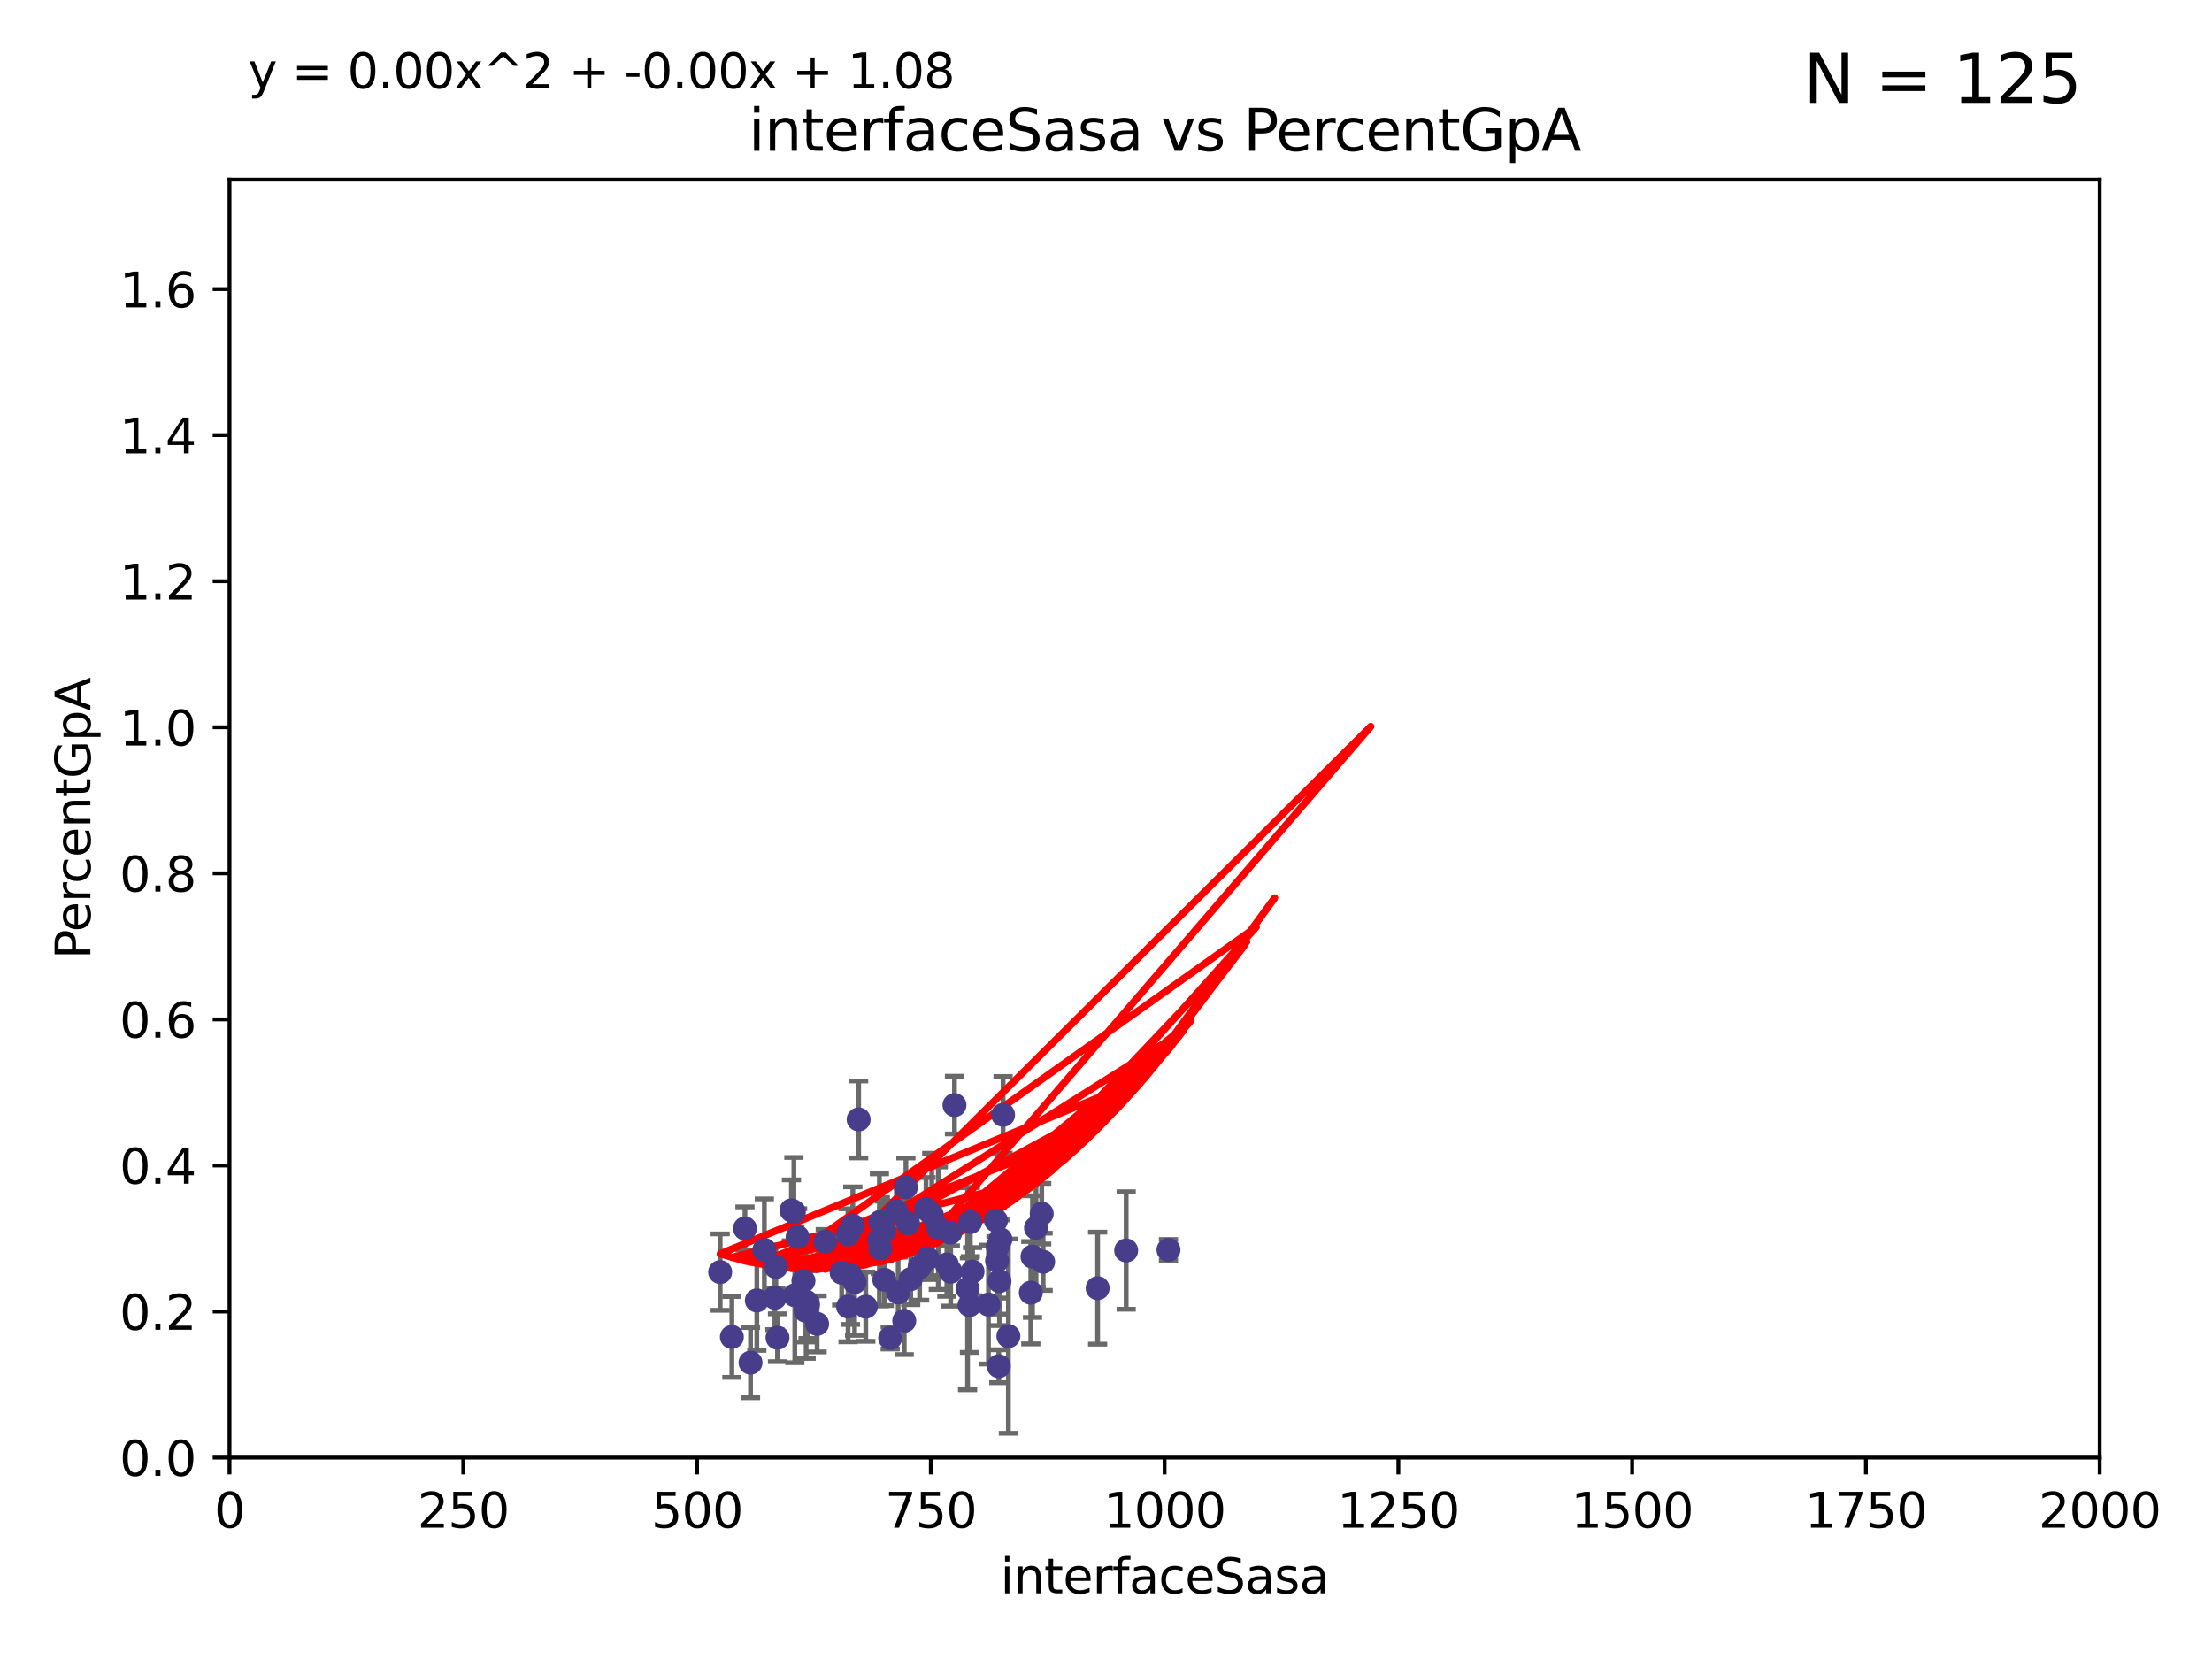 <?xml version="1.0" encoding="utf-8" standalone="no"?>
<!DOCTYPE svg PUBLIC "-//W3C//DTD SVG 1.1//EN"
  "http://www.w3.org/Graphics/SVG/1.1/DTD/svg11.dtd">
<svg xmlns:xlink="http://www.w3.org/1999/xlink" width="460.8pt" height="345.6pt" viewBox="0 0 460.8 345.6" xmlns="http://www.w3.org/2000/svg" version="1.1">
 <defs>
  <style type="text/css">*{stroke-linejoin: round; stroke-linecap: butt}</style>
 </defs>
 <g id="figure_1">
  <g id="patch_1">
   <path d="M 0 345.6 
L 460.8 345.6 
L 460.8 0 
L 0 0 
z
" style="fill: #ffffff"/>
  </g>
  <g id="axes_1">
   <g id="patch_2">
    <path d="M 47.81 303.64 
L 437.4 303.64 
L 437.4 37.411 
L 47.81 37.411 
z
" style="fill: #ffffff"/>
   </g>
   <g id="PathCollection_1">
    <defs>
     <path id="mf2239c592f" d="M 0 1.118 
C 0.297 1.118 0.581 1 0.791 0.791 
C 1 0.581 1.118 0.297 1.118 0 
C 1.118 -0.297 1 -0.581 0.791 -0.791 
C 0.581 -1 0.297 -1.118 0 -1.118 
C -0.297 -1.118 -0.581 -1 -0.791 -0.791 
C -1 -0.581 -1.118 -0.297 -1.118 0 
C -1.118 0.297 -1 0.581 -0.791 0.791 
C -0.581 1 -0.297 1.118 0 1.118 
z
" style="stroke: #483d8b"/>
    </defs>
    <g clip-path="url(#pd0a5dd3ac0)">
     <use xlink:href="#mf2239c592f" x="171.91" y="258.636" style="fill: #483d8b; stroke: #483d8b"/>
     <use xlink:href="#mf2239c592f" x="184.217" y="256.445" style="fill: #483d8b; stroke: #483d8b"/>
     <use xlink:href="#mf2239c592f" x="234.601" y="260.499" style="fill: #483d8b; stroke: #483d8b"/>
     <use xlink:href="#mf2239c592f" x="215.817" y="255.805" style="fill: #483d8b; stroke: #483d8b"/>
     <use xlink:href="#mf2239c592f" x="243.413" y="260.375" style="fill: #483d8b; stroke: #483d8b"/>
     <use xlink:href="#mf2239c592f" x="228.658" y="268.351" style="fill: #483d8b; stroke: #483d8b"/>
     <use xlink:href="#mf2239c592f" x="192.901" y="251.883" style="fill: #483d8b; stroke: #483d8b"/>
     <use xlink:href="#mf2239c592f" x="177.658" y="255.361" style="fill: #483d8b; stroke: #483d8b"/>
     <use xlink:href="#mf2239c592f" x="176.667" y="272.162" style="fill: #483d8b; stroke: #483d8b"/>
     <use xlink:href="#mf2239c592f" x="167.932" y="271.145" style="fill: #483d8b; stroke: #483d8b"/>
     <use xlink:href="#mf2239c592f" x="167.796" y="273.037" style="fill: #483d8b; stroke: #483d8b"/>
     <use xlink:href="#mf2239c592f" x="207.7" y="262.628" style="fill: #483d8b; stroke: #483d8b"/>
     <use xlink:href="#mf2239c592f" x="205.913" y="271.767" style="fill: #483d8b; stroke: #483d8b"/>
     <use xlink:href="#mf2239c592f" x="208.96" y="232.244" style="fill: #483d8b; stroke: #483d8b"/>
     <use xlink:href="#mf2239c592f" x="202.602" y="264.907" style="fill: #483d8b; stroke: #483d8b"/>
     <use xlink:href="#mf2239c592f" x="189.173" y="254.853" style="fill: #483d8b; stroke: #483d8b"/>
     <use xlink:href="#mf2239c592f" x="201.959" y="271.889" style="fill: #483d8b; stroke: #483d8b"/>
     <use xlink:href="#mf2239c592f" x="168.33" y="271.765" style="fill: #483d8b; stroke: #483d8b"/>
     <use xlink:href="#mf2239c592f" x="165.575" y="269.833" style="fill: #483d8b; stroke: #483d8b"/>
     <use xlink:href="#mf2239c592f" x="157.663" y="270.903" style="fill: #483d8b; stroke: #483d8b"/>
     <use xlink:href="#mf2239c592f" x="188.37" y="275.147" style="fill: #483d8b; stroke: #483d8b"/>
     <use xlink:href="#mf2239c592f" x="208.21" y="266.882" style="fill: #483d8b; stroke: #483d8b"/>
     <use xlink:href="#mf2239c592f" x="161.629" y="263.929" style="fill: #483d8b; stroke: #483d8b"/>
     <use xlink:href="#mf2239c592f" x="187.108" y="269.249" style="fill: #483d8b; stroke: #483d8b"/>
     <use xlink:href="#mf2239c592f" x="215.088" y="261.776" style="fill: #483d8b; stroke: #483d8b"/>
     <use xlink:href="#mf2239c592f" x="193.232" y="262.163" style="fill: #483d8b; stroke: #483d8b"/>
     <use xlink:href="#mf2239c592f" x="194.101" y="252.998" style="fill: #483d8b; stroke: #483d8b"/>
     <use xlink:href="#mf2239c592f" x="170.217" y="275.785" style="fill: #483d8b; stroke: #483d8b"/>
     <use xlink:href="#mf2239c592f" x="186.74" y="252.296" style="fill: #483d8b; stroke: #483d8b"/>
     <use xlink:href="#mf2239c592f" x="214.736" y="269.293" style="fill: #483d8b; stroke: #483d8b"/>
     <use xlink:href="#mf2239c592f" x="202.136" y="254.576" style="fill: #483d8b; stroke: #483d8b"/>
     <use xlink:href="#mf2239c592f" x="161.418" y="270.346" style="fill: #483d8b; stroke: #483d8b"/>
     <use xlink:href="#mf2239c592f" x="198.042" y="264.925" style="fill: #483d8b; stroke: #483d8b"/>
     <use xlink:href="#mf2239c592f" x="217.007" y="252.833" style="fill: #483d8b; stroke: #483d8b"/>
     <use xlink:href="#mf2239c592f" x="178.87" y="233.199" style="fill: #483d8b; stroke: #483d8b"/>
     <use xlink:href="#mf2239c592f" x="152.46" y="278.508" style="fill: #483d8b; stroke: #483d8b"/>
     <use xlink:href="#mf2239c592f" x="217.305" y="262.855" style="fill: #483d8b; stroke: #483d8b"/>
     <use xlink:href="#mf2239c592f" x="183.193" y="258.285" style="fill: #483d8b; stroke: #483d8b"/>
     <use xlink:href="#mf2239c592f" x="167.369" y="266.84" style="fill: #483d8b; stroke: #483d8b"/>
     <use xlink:href="#mf2239c592f" x="207.476" y="254.263" style="fill: #483d8b; stroke: #483d8b"/>
     <use xlink:href="#mf2239c592f" x="208.411" y="258.177" style="fill: #483d8b; stroke: #483d8b"/>
     <use xlink:href="#mf2239c592f" x="180.358" y="272.202" style="fill: #483d8b; stroke: #483d8b"/>
     <use xlink:href="#mf2239c592f" x="175.331" y="265.122" style="fill: #483d8b; stroke: #483d8b"/>
     <use xlink:href="#mf2239c592f" x="178.03" y="267.089" style="fill: #483d8b; stroke: #483d8b"/>
     <use xlink:href="#mf2239c592f" x="201.566" y="268.454" style="fill: #483d8b; stroke: #483d8b"/>
     <use xlink:href="#mf2239c592f" x="189.718" y="266.468" style="fill: #483d8b; stroke: #483d8b"/>
     <use xlink:href="#mf2239c592f" x="156.35" y="283.857" style="fill: #483d8b; stroke: #483d8b"/>
     <use xlink:href="#mf2239c592f" x="208.062" y="284.603" style="fill: #483d8b; stroke: #483d8b"/>
     <use xlink:href="#mf2239c592f" x="183.383" y="254.524" style="fill: #483d8b; stroke: #483d8b"/>
     <use xlink:href="#mf2239c592f" x="164.868" y="252.138" style="fill: #483d8b; stroke: #483d8b"/>
     <use xlink:href="#mf2239c592f" x="207.838" y="259.669" style="fill: #483d8b; stroke: #483d8b"/>
     <use xlink:href="#mf2239c592f" x="197.97" y="256.788" style="fill: #483d8b; stroke: #483d8b"/>
     <use xlink:href="#mf2239c592f" x="188.717" y="247.354" style="fill: #483d8b; stroke: #483d8b"/>
     <use xlink:href="#mf2239c592f" x="183.389" y="260.072" style="fill: #483d8b; stroke: #483d8b"/>
     <use xlink:href="#mf2239c592f" x="195.467" y="255.858" style="fill: #483d8b; stroke: #483d8b"/>
     <use xlink:href="#mf2239c592f" x="184.211" y="266.59" style="fill: #483d8b; stroke: #483d8b"/>
     <use xlink:href="#mf2239c592f" x="210.064" y="278.343" style="fill: #483d8b; stroke: #483d8b"/>
     <use xlink:href="#mf2239c592f" x="161.968" y="278.669" style="fill: #483d8b; stroke: #483d8b"/>
     <use xlink:href="#mf2239c592f" x="155.189" y="255.917" style="fill: #483d8b; stroke: #483d8b"/>
     <use xlink:href="#mf2239c592f" x="150.025" y="265.004" style="fill: #483d8b; stroke: #483d8b"/>
     <use xlink:href="#mf2239c592f" x="191.575" y="263.958" style="fill: #483d8b; stroke: #483d8b"/>
     <use xlink:href="#mf2239c592f" x="165.382" y="252.457" style="fill: #483d8b; stroke: #483d8b"/>
     <use xlink:href="#mf2239c592f" x="197.247" y="263.415" style="fill: #483d8b; stroke: #483d8b"/>
     <use xlink:href="#mf2239c592f" x="198.833" y="230.215" style="fill: #483d8b; stroke: #483d8b"/>
     <use xlink:href="#mf2239c592f" x="159.231" y="260.385" style="fill: #483d8b; stroke: #483d8b"/>
     <use xlink:href="#mf2239c592f" x="166.16" y="257.696" style="fill: #483d8b; stroke: #483d8b"/>
     <use xlink:href="#mf2239c592f" x="185.446" y="278.731" style="fill: #483d8b; stroke: #483d8b"/>
     <use xlink:href="#mf2239c592f" x="177.179" y="265.651" style="fill: #483d8b; stroke: #483d8b"/>
     <use xlink:href="#mf2239c592f" x="176.649" y="257.161" style="fill: #483d8b; stroke: #483d8b"/>
    </g>
   </g>
   <g id="matplotlib.axis_1">
    <g id="xtick_1">
     <g id="line2d_1">
      <defs>
       <path id="me1542a7e5e" d="M 0 0 
L 0 3.5 
" style="stroke: #000000; stroke-width: 0.8"/>
      </defs>
      <g>
       <use xlink:href="#me1542a7e5e" x="47.81" y="303.64" style="stroke: #000000; stroke-width: 0.8"/>
      </g>
     </g>
     <g id="text_1">
      <!-- 0 -->
      <g transform="translate(44.629 318.238)scale(0.1 -0.1)">
       <defs>
        <path id="DejaVuSans-30" d="M 2034 4250 
Q 1547 4250 1301 3770 
Q 1056 3291 1056 2328 
Q 1056 1369 1301 889 
Q 1547 409 2034 409 
Q 2525 409 2770 889 
Q 3016 1369 3016 2328 
Q 3016 3291 2770 3770 
Q 2525 4250 2034 4250 
z
M 2034 4750 
Q 2819 4750 3233 4129 
Q 3647 3509 3647 2328 
Q 3647 1150 3233 529 
Q 2819 -91 2034 -91 
Q 1250 -91 836 529 
Q 422 1150 422 2328 
Q 422 3509 836 4129 
Q 1250 4750 2034 4750 
z
" transform="scale(0.016)"/>
       </defs>
       <use xlink:href="#DejaVuSans-30"/>
      </g>
     </g>
    </g>
    <g id="xtick_2">
     <g id="line2d_2">
      <g>
       <use xlink:href="#me1542a7e5e" x="96.509" y="303.64" style="stroke: #000000; stroke-width: 0.8"/>
      </g>
     </g>
     <g id="text_2">
      <!-- 250 -->
      <g transform="translate(86.965 318.238)scale(0.1 -0.1)">
       <defs>
        <path id="DejaVuSans-32" d="M 1228 531 
L 3431 531 
L 3431 0 
L 469 0 
L 469 531 
Q 828 903 1448 1529 
Q 2069 2156 2228 2338 
Q 2531 2678 2651 2914 
Q 2772 3150 2772 3378 
Q 2772 3750 2511 3984 
Q 2250 4219 1831 4219 
Q 1534 4219 1204 4116 
Q 875 4013 500 3803 
L 500 4441 
Q 881 4594 1212 4672 
Q 1544 4750 1819 4750 
Q 2544 4750 2975 4387 
Q 3406 4025 3406 3419 
Q 3406 3131 3298 2873 
Q 3191 2616 2906 2266 
Q 2828 2175 2409 1742 
Q 1991 1309 1228 531 
z
" transform="scale(0.016)"/>
        <path id="DejaVuSans-35" d="M 691 4666 
L 3169 4666 
L 3169 4134 
L 1269 4134 
L 1269 2991 
Q 1406 3038 1543 3061 
Q 1681 3084 1819 3084 
Q 2600 3084 3056 2656 
Q 3513 2228 3513 1497 
Q 3513 744 3044 326 
Q 2575 -91 1722 -91 
Q 1428 -91 1123 -41 
Q 819 9 494 109 
L 494 744 
Q 775 591 1075 516 
Q 1375 441 1709 441 
Q 2250 441 2565 725 
Q 2881 1009 2881 1497 
Q 2881 1984 2565 2268 
Q 2250 2553 1709 2553 
Q 1456 2553 1204 2497 
Q 953 2441 691 2322 
L 691 4666 
z
" transform="scale(0.016)"/>
       </defs>
       <use xlink:href="#DejaVuSans-32"/>
       <use xlink:href="#DejaVuSans-35" x="63.623"/>
       <use xlink:href="#DejaVuSans-30" x="127.246"/>
      </g>
     </g>
    </g>
    <g id="xtick_3">
     <g id="line2d_3">
      <g>
       <use xlink:href="#me1542a7e5e" x="145.208" y="303.64" style="stroke: #000000; stroke-width: 0.8"/>
      </g>
     </g>
     <g id="text_3">
      <!-- 500 -->
      <g transform="translate(135.664 318.238)scale(0.1 -0.1)">
       <use xlink:href="#DejaVuSans-35"/>
       <use xlink:href="#DejaVuSans-30" x="63.623"/>
       <use xlink:href="#DejaVuSans-30" x="127.246"/>
      </g>
     </g>
    </g>
    <g id="xtick_4">
     <g id="line2d_4">
      <g>
       <use xlink:href="#me1542a7e5e" x="193.906" y="303.64" style="stroke: #000000; stroke-width: 0.8"/>
      </g>
     </g>
     <g id="text_4">
      <!-- 750 -->
      <g transform="translate(184.363 318.238)scale(0.1 -0.1)">
       <defs>
        <path id="DejaVuSans-37" d="M 525 4666 
L 3525 4666 
L 3525 4397 
L 1831 0 
L 1172 0 
L 2766 4134 
L 525 4134 
L 525 4666 
z
" transform="scale(0.016)"/>
       </defs>
       <use xlink:href="#DejaVuSans-37"/>
       <use xlink:href="#DejaVuSans-35" x="63.623"/>
       <use xlink:href="#DejaVuSans-30" x="127.246"/>
      </g>
     </g>
    </g>
    <g id="xtick_5">
     <g id="line2d_5">
      <g>
       <use xlink:href="#me1542a7e5e" x="242.605" y="303.64" style="stroke: #000000; stroke-width: 0.8"/>
      </g>
     </g>
     <g id="text_5">
      <!-- 1000 -->
      <g transform="translate(229.88 318.238)scale(0.1 -0.1)">
       <defs>
        <path id="DejaVuSans-31" d="M 794 531 
L 1825 531 
L 1825 4091 
L 703 3866 
L 703 4441 
L 1819 4666 
L 2450 4666 
L 2450 531 
L 3481 531 
L 3481 0 
L 794 0 
L 794 531 
z
" transform="scale(0.016)"/>
       </defs>
       <use xlink:href="#DejaVuSans-31"/>
       <use xlink:href="#DejaVuSans-30" x="63.623"/>
       <use xlink:href="#DejaVuSans-30" x="127.246"/>
       <use xlink:href="#DejaVuSans-30" x="190.869"/>
      </g>
     </g>
    </g>
    <g id="xtick_6">
     <g id="line2d_6">
      <g>
       <use xlink:href="#me1542a7e5e" x="291.304" y="303.64" style="stroke: #000000; stroke-width: 0.8"/>
      </g>
     </g>
     <g id="text_6">
      <!-- 1250 -->
      <g transform="translate(278.579 318.238)scale(0.1 -0.1)">
       <use xlink:href="#DejaVuSans-31"/>
       <use xlink:href="#DejaVuSans-32" x="63.623"/>
       <use xlink:href="#DejaVuSans-35" x="127.246"/>
       <use xlink:href="#DejaVuSans-30" x="190.869"/>
      </g>
     </g>
    </g>
    <g id="xtick_7">
     <g id="line2d_7">
      <g>
       <use xlink:href="#me1542a7e5e" x="340.002" y="303.64" style="stroke: #000000; stroke-width: 0.8"/>
      </g>
     </g>
     <g id="text_7">
      <!-- 1500 -->
      <g transform="translate(327.277 318.238)scale(0.1 -0.1)">
       <use xlink:href="#DejaVuSans-31"/>
       <use xlink:href="#DejaVuSans-35" x="63.623"/>
       <use xlink:href="#DejaVuSans-30" x="127.246"/>
       <use xlink:href="#DejaVuSans-30" x="190.869"/>
      </g>
     </g>
    </g>
    <g id="xtick_8">
     <g id="line2d_8">
      <g>
       <use xlink:href="#me1542a7e5e" x="388.701" y="303.64" style="stroke: #000000; stroke-width: 0.8"/>
      </g>
     </g>
     <g id="text_8">
      <!-- 1750 -->
      <g transform="translate(375.976 318.238)scale(0.1 -0.1)">
       <use xlink:href="#DejaVuSans-31"/>
       <use xlink:href="#DejaVuSans-37" x="63.623"/>
       <use xlink:href="#DejaVuSans-35" x="127.246"/>
       <use xlink:href="#DejaVuSans-30" x="190.869"/>
      </g>
     </g>
    </g>
    <g id="xtick_9">
     <g id="line2d_9">
      <g>
       <use xlink:href="#me1542a7e5e" x="437.4" y="303.64" style="stroke: #000000; stroke-width: 0.8"/>
      </g>
     </g>
     <g id="text_9">
      <!-- 2000 -->
      <g transform="translate(424.675 318.238)scale(0.1 -0.1)">
       <use xlink:href="#DejaVuSans-32"/>
       <use xlink:href="#DejaVuSans-30" x="63.623"/>
       <use xlink:href="#DejaVuSans-30" x="127.246"/>
       <use xlink:href="#DejaVuSans-30" x="190.869"/>
      </g>
     </g>
    </g>
    <g id="text_10">
     <!-- interfaceSasa -->
     <g transform="translate(208.398 331.917)scale(0.1 -0.1)">
      <defs>
       <path id="DejaVuSans-69" d="M 603 3500 
L 1178 3500 
L 1178 0 
L 603 0 
L 603 3500 
z
M 603 4863 
L 1178 4863 
L 1178 4134 
L 603 4134 
L 603 4863 
z
" transform="scale(0.016)"/>
       <path id="DejaVuSans-6e" d="M 3513 2113 
L 3513 0 
L 2938 0 
L 2938 2094 
Q 2938 2591 2744 2837 
Q 2550 3084 2163 3084 
Q 1697 3084 1428 2787 
Q 1159 2491 1159 1978 
L 1159 0 
L 581 0 
L 581 3500 
L 1159 3500 
L 1159 2956 
Q 1366 3272 1645 3428 
Q 1925 3584 2291 3584 
Q 2894 3584 3203 3211 
Q 3513 2838 3513 2113 
z
" transform="scale(0.016)"/>
       <path id="DejaVuSans-74" d="M 1172 4494 
L 1172 3500 
L 2356 3500 
L 2356 3053 
L 1172 3053 
L 1172 1153 
Q 1172 725 1289 603 
Q 1406 481 1766 481 
L 2356 481 
L 2356 0 
L 1766 0 
Q 1100 0 847 248 
Q 594 497 594 1153 
L 594 3053 
L 172 3053 
L 172 3500 
L 594 3500 
L 594 4494 
L 1172 4494 
z
" transform="scale(0.016)"/>
       <path id="DejaVuSans-65" d="M 3597 1894 
L 3597 1613 
L 953 1613 
Q 991 1019 1311 708 
Q 1631 397 2203 397 
Q 2534 397 2845 478 
Q 3156 559 3463 722 
L 3463 178 
Q 3153 47 2828 -22 
Q 2503 -91 2169 -91 
Q 1331 -91 842 396 
Q 353 884 353 1716 
Q 353 2575 817 3079 
Q 1281 3584 2069 3584 
Q 2775 3584 3186 3129 
Q 3597 2675 3597 1894 
z
M 3022 2063 
Q 3016 2534 2758 2815 
Q 2500 3097 2075 3097 
Q 1594 3097 1305 2825 
Q 1016 2553 972 2059 
L 3022 2063 
z
" transform="scale(0.016)"/>
       <path id="DejaVuSans-72" d="M 2631 2963 
Q 2534 3019 2420 3045 
Q 2306 3072 2169 3072 
Q 1681 3072 1420 2755 
Q 1159 2438 1159 1844 
L 1159 0 
L 581 0 
L 581 3500 
L 1159 3500 
L 1159 2956 
Q 1341 3275 1631 3429 
Q 1922 3584 2338 3584 
Q 2397 3584 2469 3576 
Q 2541 3569 2628 3553 
L 2631 2963 
z
" transform="scale(0.016)"/>
       <path id="DejaVuSans-66" d="M 2375 4863 
L 2375 4384 
L 1825 4384 
Q 1516 4384 1395 4259 
Q 1275 4134 1275 3809 
L 1275 3500 
L 2222 3500 
L 2222 3053 
L 1275 3053 
L 1275 0 
L 697 0 
L 697 3053 
L 147 3053 
L 147 3500 
L 697 3500 
L 697 3744 
Q 697 4328 969 4595 
Q 1241 4863 1831 4863 
L 2375 4863 
z
" transform="scale(0.016)"/>
       <path id="DejaVuSans-61" d="M 2194 1759 
Q 1497 1759 1228 1600 
Q 959 1441 959 1056 
Q 959 750 1161 570 
Q 1363 391 1709 391 
Q 2188 391 2477 730 
Q 2766 1069 2766 1631 
L 2766 1759 
L 2194 1759 
z
M 3341 1997 
L 3341 0 
L 2766 0 
L 2766 531 
Q 2569 213 2275 61 
Q 1981 -91 1556 -91 
Q 1019 -91 701 211 
Q 384 513 384 1019 
Q 384 1609 779 1909 
Q 1175 2209 1959 2209 
L 2766 2209 
L 2766 2266 
Q 2766 2663 2505 2880 
Q 2244 3097 1772 3097 
Q 1472 3097 1187 3025 
Q 903 2953 641 2809 
L 641 3341 
Q 956 3463 1253 3523 
Q 1550 3584 1831 3584 
Q 2591 3584 2966 3190 
Q 3341 2797 3341 1997 
z
" transform="scale(0.016)"/>
       <path id="DejaVuSans-63" d="M 3122 3366 
L 3122 2828 
Q 2878 2963 2633 3030 
Q 2388 3097 2138 3097 
Q 1578 3097 1268 2742 
Q 959 2388 959 1747 
Q 959 1106 1268 751 
Q 1578 397 2138 397 
Q 2388 397 2633 464 
Q 2878 531 3122 666 
L 3122 134 
Q 2881 22 2623 -34 
Q 2366 -91 2075 -91 
Q 1284 -91 818 406 
Q 353 903 353 1747 
Q 353 2603 823 3093 
Q 1294 3584 2113 3584 
Q 2378 3584 2631 3529 
Q 2884 3475 3122 3366 
z
" transform="scale(0.016)"/>
       <path id="DejaVuSans-53" d="M 3425 4513 
L 3425 3897 
Q 3066 4069 2747 4153 
Q 2428 4238 2131 4238 
Q 1616 4238 1336 4038 
Q 1056 3838 1056 3469 
Q 1056 3159 1242 3001 
Q 1428 2844 1947 2747 
L 2328 2669 
Q 3034 2534 3370 2195 
Q 3706 1856 3706 1288 
Q 3706 609 3251 259 
Q 2797 -91 1919 -91 
Q 1588 -91 1214 -16 
Q 841 59 441 206 
L 441 856 
Q 825 641 1194 531 
Q 1563 422 1919 422 
Q 2459 422 2753 634 
Q 3047 847 3047 1241 
Q 3047 1584 2836 1778 
Q 2625 1972 2144 2069 
L 1759 2144 
Q 1053 2284 737 2584 
Q 422 2884 422 3419 
Q 422 4038 858 4394 
Q 1294 4750 2059 4750 
Q 2388 4750 2728 4690 
Q 3069 4631 3425 4513 
z
" transform="scale(0.016)"/>
       <path id="DejaVuSans-73" d="M 2834 3397 
L 2834 2853 
Q 2591 2978 2328 3040 
Q 2066 3103 1784 3103 
Q 1356 3103 1142 2972 
Q 928 2841 928 2578 
Q 928 2378 1081 2264 
Q 1234 2150 1697 2047 
L 1894 2003 
Q 2506 1872 2764 1633 
Q 3022 1394 3022 966 
Q 3022 478 2636 193 
Q 2250 -91 1575 -91 
Q 1294 -91 989 -36 
Q 684 19 347 128 
L 347 722 
Q 666 556 975 473 
Q 1284 391 1588 391 
Q 1994 391 2212 530 
Q 2431 669 2431 922 
Q 2431 1156 2273 1281 
Q 2116 1406 1581 1522 
L 1381 1569 
Q 847 1681 609 1914 
Q 372 2147 372 2553 
Q 372 3047 722 3315 
Q 1072 3584 1716 3584 
Q 2034 3584 2315 3537 
Q 2597 3491 2834 3397 
z
" transform="scale(0.016)"/>
      </defs>
      <use xlink:href="#DejaVuSans-69"/>
      <use xlink:href="#DejaVuSans-6e" x="27.783"/>
      <use xlink:href="#DejaVuSans-74" x="91.162"/>
      <use xlink:href="#DejaVuSans-65" x="130.371"/>
      <use xlink:href="#DejaVuSans-72" x="191.895"/>
      <use xlink:href="#DejaVuSans-66" x="233.008"/>
      <use xlink:href="#DejaVuSans-61" x="268.213"/>
      <use xlink:href="#DejaVuSans-63" x="329.492"/>
      <use xlink:href="#DejaVuSans-65" x="384.473"/>
      <use xlink:href="#DejaVuSans-53" x="445.996"/>
      <use xlink:href="#DejaVuSans-61" x="509.473"/>
      <use xlink:href="#DejaVuSans-73" x="570.752"/>
      <use xlink:href="#DejaVuSans-61" x="622.852"/>
     </g>
    </g>
   </g>
   <g id="matplotlib.axis_2">
    <g id="ytick_1">
     <g id="line2d_10">
      <defs>
       <path id="me55929a8c6" d="M 0 0 
L -3.5 0 
" style="stroke: #000000; stroke-width: 0.8"/>
      </defs>
      <g>
       <use xlink:href="#me55929a8c6" x="47.81" y="303.64" style="stroke: #000000; stroke-width: 0.8"/>
      </g>
     </g>
     <g id="text_11">
      <!-- 0.0 -->
      <g transform="translate(24.907 307.439)scale(0.1 -0.1)">
       <defs>
        <path id="DejaVuSans-2e" d="M 684 794 
L 1344 794 
L 1344 0 
L 684 0 
L 684 794 
z
" transform="scale(0.016)"/>
       </defs>
       <use xlink:href="#DejaVuSans-30"/>
       <use xlink:href="#DejaVuSans-2e" x="63.623"/>
       <use xlink:href="#DejaVuSans-30" x="95.41"/>
      </g>
     </g>
    </g>
    <g id="ytick_2">
     <g id="line2d_11">
      <g>
       <use xlink:href="#me55929a8c6" x="47.81" y="273.214" style="stroke: #000000; stroke-width: 0.8"/>
      </g>
     </g>
     <g id="text_12">
      <!-- 0.2 -->
      <g transform="translate(24.907 277.013)scale(0.1 -0.1)">
       <use xlink:href="#DejaVuSans-30"/>
       <use xlink:href="#DejaVuSans-2e" x="63.623"/>
       <use xlink:href="#DejaVuSans-32" x="95.41"/>
      </g>
     </g>
    </g>
    <g id="ytick_3">
     <g id="line2d_12">
      <g>
       <use xlink:href="#me55929a8c6" x="47.81" y="242.788" style="stroke: #000000; stroke-width: 0.8"/>
      </g>
     </g>
     <g id="text_13">
      <!-- 0.4 -->
      <g transform="translate(24.907 246.587)scale(0.1 -0.1)">
       <defs>
        <path id="DejaVuSans-34" d="M 2419 4116 
L 825 1625 
L 2419 1625 
L 2419 4116 
z
M 2253 4666 
L 3047 4666 
L 3047 1625 
L 3713 1625 
L 3713 1100 
L 3047 1100 
L 3047 0 
L 2419 0 
L 2419 1100 
L 313 1100 
L 313 1709 
L 2253 4666 
z
" transform="scale(0.016)"/>
       </defs>
       <use xlink:href="#DejaVuSans-30"/>
       <use xlink:href="#DejaVuSans-2e" x="63.623"/>
       <use xlink:href="#DejaVuSans-34" x="95.41"/>
      </g>
     </g>
    </g>
    <g id="ytick_4">
     <g id="line2d_13">
      <g>
       <use xlink:href="#me55929a8c6" x="47.81" y="212.362" style="stroke: #000000; stroke-width: 0.8"/>
      </g>
     </g>
     <g id="text_14">
      <!-- 0.6 -->
      <g transform="translate(24.907 216.161)scale(0.1 -0.1)">
       <defs>
        <path id="DejaVuSans-36" d="M 2113 2584 
Q 1688 2584 1439 2293 
Q 1191 2003 1191 1497 
Q 1191 994 1439 701 
Q 1688 409 2113 409 
Q 2538 409 2786 701 
Q 3034 994 3034 1497 
Q 3034 2003 2786 2293 
Q 2538 2584 2113 2584 
z
M 3366 4563 
L 3366 3988 
Q 3128 4100 2886 4159 
Q 2644 4219 2406 4219 
Q 1781 4219 1451 3797 
Q 1122 3375 1075 2522 
Q 1259 2794 1537 2939 
Q 1816 3084 2150 3084 
Q 2853 3084 3261 2657 
Q 3669 2231 3669 1497 
Q 3669 778 3244 343 
Q 2819 -91 2113 -91 
Q 1303 -91 875 529 
Q 447 1150 447 2328 
Q 447 3434 972 4092 
Q 1497 4750 2381 4750 
Q 2619 4750 2861 4703 
Q 3103 4656 3366 4563 
z
" transform="scale(0.016)"/>
       </defs>
       <use xlink:href="#DejaVuSans-30"/>
       <use xlink:href="#DejaVuSans-2e" x="63.623"/>
       <use xlink:href="#DejaVuSans-36" x="95.41"/>
      </g>
     </g>
    </g>
    <g id="ytick_5">
     <g id="line2d_14">
      <g>
       <use xlink:href="#me55929a8c6" x="47.81" y="181.935" style="stroke: #000000; stroke-width: 0.8"/>
      </g>
     </g>
     <g id="text_15">
      <!-- 0.8 -->
      <g transform="translate(24.907 185.735)scale(0.1 -0.1)">
       <defs>
        <path id="DejaVuSans-38" d="M 2034 2216 
Q 1584 2216 1326 1975 
Q 1069 1734 1069 1313 
Q 1069 891 1326 650 
Q 1584 409 2034 409 
Q 2484 409 2743 651 
Q 3003 894 3003 1313 
Q 3003 1734 2745 1975 
Q 2488 2216 2034 2216 
z
M 1403 2484 
Q 997 2584 770 2862 
Q 544 3141 544 3541 
Q 544 4100 942 4425 
Q 1341 4750 2034 4750 
Q 2731 4750 3128 4425 
Q 3525 4100 3525 3541 
Q 3525 3141 3298 2862 
Q 3072 2584 2669 2484 
Q 3125 2378 3379 2068 
Q 3634 1759 3634 1313 
Q 3634 634 3220 271 
Q 2806 -91 2034 -91 
Q 1263 -91 848 271 
Q 434 634 434 1313 
Q 434 1759 690 2068 
Q 947 2378 1403 2484 
z
M 1172 3481 
Q 1172 3119 1398 2916 
Q 1625 2713 2034 2713 
Q 2441 2713 2670 2916 
Q 2900 3119 2900 3481 
Q 2900 3844 2670 4047 
Q 2441 4250 2034 4250 
Q 1625 4250 1398 4047 
Q 1172 3844 1172 3481 
z
" transform="scale(0.016)"/>
       </defs>
       <use xlink:href="#DejaVuSans-30"/>
       <use xlink:href="#DejaVuSans-2e" x="63.623"/>
       <use xlink:href="#DejaVuSans-38" x="95.41"/>
      </g>
     </g>
    </g>
    <g id="ytick_6">
     <g id="line2d_15">
      <g>
       <use xlink:href="#me55929a8c6" x="47.81" y="151.509" style="stroke: #000000; stroke-width: 0.8"/>
      </g>
     </g>
     <g id="text_16">
      <!-- 1.0 -->
      <g transform="translate(24.907 155.308)scale(0.1 -0.1)">
       <use xlink:href="#DejaVuSans-31"/>
       <use xlink:href="#DejaVuSans-2e" x="63.623"/>
       <use xlink:href="#DejaVuSans-30" x="95.41"/>
      </g>
     </g>
    </g>
    <g id="ytick_7">
     <g id="line2d_16">
      <g>
       <use xlink:href="#me55929a8c6" x="47.81" y="121.083" style="stroke: #000000; stroke-width: 0.8"/>
      </g>
     </g>
     <g id="text_17">
      <!-- 1.2 -->
      <g transform="translate(24.907 124.882)scale(0.1 -0.1)">
       <use xlink:href="#DejaVuSans-31"/>
       <use xlink:href="#DejaVuSans-2e" x="63.623"/>
       <use xlink:href="#DejaVuSans-32" x="95.41"/>
      </g>
     </g>
    </g>
    <g id="ytick_8">
     <g id="line2d_17">
      <g>
       <use xlink:href="#me55929a8c6" x="47.81" y="90.657" style="stroke: #000000; stroke-width: 0.8"/>
      </g>
     </g>
     <g id="text_18">
      <!-- 1.4 -->
      <g transform="translate(24.907 94.456)scale(0.1 -0.1)">
       <use xlink:href="#DejaVuSans-31"/>
       <use xlink:href="#DejaVuSans-2e" x="63.623"/>
       <use xlink:href="#DejaVuSans-34" x="95.41"/>
      </g>
     </g>
    </g>
    <g id="ytick_9">
     <g id="line2d_18">
      <g>
       <use xlink:href="#me55929a8c6" x="47.81" y="60.231" style="stroke: #000000; stroke-width: 0.8"/>
      </g>
     </g>
     <g id="text_19">
      <!-- 1.6 -->
      <g transform="translate(24.907 64.03)scale(0.1 -0.1)">
       <use xlink:href="#DejaVuSans-31"/>
       <use xlink:href="#DejaVuSans-2e" x="63.623"/>
       <use xlink:href="#DejaVuSans-36" x="95.41"/>
      </g>
     </g>
    </g>
    <g id="text_20">
     <!-- PercentGpA -->
     <g transform="translate(18.827 199.802)rotate(-90)scale(0.1 -0.1)">
      <defs>
       <path id="DejaVuSans-50" d="M 1259 4147 
L 1259 2394 
L 2053 2394 
Q 2494 2394 2734 2622 
Q 2975 2850 2975 3272 
Q 2975 3691 2734 3919 
Q 2494 4147 2053 4147 
L 1259 4147 
z
M 628 4666 
L 2053 4666 
Q 2838 4666 3239 4311 
Q 3641 3956 3641 3272 
Q 3641 2581 3239 2228 
Q 2838 1875 2053 1875 
L 1259 1875 
L 1259 0 
L 628 0 
L 628 4666 
z
" transform="scale(0.016)"/>
       <path id="DejaVuSans-47" d="M 3809 666 
L 3809 1919 
L 2778 1919 
L 2778 2438 
L 4434 2438 
L 4434 434 
Q 4069 175 3628 42 
Q 3188 -91 2688 -91 
Q 1594 -91 976 548 
Q 359 1188 359 2328 
Q 359 3472 976 4111 
Q 1594 4750 2688 4750 
Q 3144 4750 3555 4637 
Q 3966 4525 4313 4306 
L 4313 3634 
Q 3963 3931 3569 4081 
Q 3175 4231 2741 4231 
Q 1884 4231 1454 3753 
Q 1025 3275 1025 2328 
Q 1025 1384 1454 906 
Q 1884 428 2741 428 
Q 3075 428 3337 486 
Q 3600 544 3809 666 
z
" transform="scale(0.016)"/>
       <path id="DejaVuSans-70" d="M 1159 525 
L 1159 -1331 
L 581 -1331 
L 581 3500 
L 1159 3500 
L 1159 2969 
Q 1341 3281 1617 3432 
Q 1894 3584 2278 3584 
Q 2916 3584 3314 3078 
Q 3713 2572 3713 1747 
Q 3713 922 3314 415 
Q 2916 -91 2278 -91 
Q 1894 -91 1617 61 
Q 1341 213 1159 525 
z
M 3116 1747 
Q 3116 2381 2855 2742 
Q 2594 3103 2138 3103 
Q 1681 3103 1420 2742 
Q 1159 2381 1159 1747 
Q 1159 1113 1420 752 
Q 1681 391 2138 391 
Q 2594 391 2855 752 
Q 3116 1113 3116 1747 
z
" transform="scale(0.016)"/>
       <path id="DejaVuSans-41" d="M 2188 4044 
L 1331 1722 
L 3047 1722 
L 2188 4044 
z
M 1831 4666 
L 2547 4666 
L 4325 0 
L 3669 0 
L 3244 1197 
L 1141 1197 
L 716 0 
L 50 0 
L 1831 4666 
z
" transform="scale(0.016)"/>
      </defs>
      <use xlink:href="#DejaVuSans-50"/>
      <use xlink:href="#DejaVuSans-65" x="56.678"/>
      <use xlink:href="#DejaVuSans-72" x="118.201"/>
      <use xlink:href="#DejaVuSans-63" x="157.064"/>
      <use xlink:href="#DejaVuSans-65" x="212.045"/>
      <use xlink:href="#DejaVuSans-6e" x="273.568"/>
      <use xlink:href="#DejaVuSans-74" x="336.947"/>
      <use xlink:href="#DejaVuSans-47" x="376.156"/>
      <use xlink:href="#DejaVuSans-70" x="453.646"/>
      <use xlink:href="#DejaVuSans-41" x="517.123"/>
     </g>
    </g>
   </g>
   <g id="LineCollection_1">
    <path d="M 171.91 261.145 
L 171.91 256.128 
" clip-path="url(#pd0a5dd3ac0)" style="fill: none; stroke: #696969"/>
    <path d="M 184.217 262.662 
L 184.217 250.229 
" clip-path="url(#pd0a5dd3ac0)" style="fill: none; stroke: #696969"/>
    <path d="M 234.601 272.736 
L 234.601 248.263 
" clip-path="url(#pd0a5dd3ac0)" style="fill: none; stroke: #696969"/>
    <path d="M 215.817 268.132 
L 215.817 243.478 
" clip-path="url(#pd0a5dd3ac0)" style="fill: none; stroke: #696969"/>
    <path d="M 243.413 262.541 
L 243.413 258.208 
" clip-path="url(#pd0a5dd3ac0)" style="fill: none; stroke: #696969"/>
    <path d="M 228.658 280.017 
L 228.658 256.685 
" clip-path="url(#pd0a5dd3ac0)" style="fill: none; stroke: #696969"/>
    <path d="M 192.901 258.471 
L 192.901 245.295 
" clip-path="url(#pd0a5dd3ac0)" style="fill: none; stroke: #696969"/>
    <path d="M 177.658 263.47 
L 177.658 247.252 
" clip-path="url(#pd0a5dd3ac0)" style="fill: none; stroke: #696969"/>
    <path d="M 176.667 279.517 
L 176.667 264.807 
" clip-path="url(#pd0a5dd3ac0)" style="fill: none; stroke: #696969"/>
    <path d="M 167.932 282.968 
L 167.932 259.322 
" clip-path="url(#pd0a5dd3ac0)" style="fill: none; stroke: #696969"/>
    <path d="M 167.796 279.559 
L 167.796 266.516 
" clip-path="url(#pd0a5dd3ac0)" style="fill: none; stroke: #696969"/>
    <path d="M 207.7 273.758 
L 207.7 251.498 
" clip-path="url(#pd0a5dd3ac0)" style="fill: none; stroke: #696969"/>
    <path d="M 205.913 284.146 
L 205.913 259.388 
" clip-path="url(#pd0a5dd3ac0)" style="fill: none; stroke: #696969"/>
    <path d="M 208.96 240.221 
L 208.96 224.266 
" clip-path="url(#pd0a5dd3ac0)" style="fill: none; stroke: #696969"/>
    <path d="M 202.602 269.91 
L 202.602 259.903 
" clip-path="url(#pd0a5dd3ac0)" style="fill: none; stroke: #696969"/>
    <path d="M 189.173 259.694 
L 189.173 250.012 
" clip-path="url(#pd0a5dd3ac0)" style="fill: none; stroke: #696969"/>
    <path d="M 201.959 281.729 
L 201.959 262.05 
" clip-path="url(#pd0a5dd3ac0)" style="fill: none; stroke: #696969"/>
    <path d="M 168.33 278.821 
L 168.33 264.709 
" clip-path="url(#pd0a5dd3ac0)" style="fill: none; stroke: #696969"/>
    <path d="M 165.575 283.87 
L 165.575 255.796 
" clip-path="url(#pd0a5dd3ac0)" style="fill: none; stroke: #696969"/>
    <path d="M 157.663 281.302 
L 157.663 260.504 
" clip-path="url(#pd0a5dd3ac0)" style="fill: none; stroke: #696969"/>
    <path d="M 188.37 282.176 
L 188.37 268.118 
" clip-path="url(#pd0a5dd3ac0)" style="fill: none; stroke: #696969"/>
    <path d="M 208.21 276.129 
L 208.21 257.634 
" clip-path="url(#pd0a5dd3ac0)" style="fill: none; stroke: #696969"/>
    <path d="M 161.629 268.498 
L 161.629 259.361 
" clip-path="url(#pd0a5dd3ac0)" style="fill: none; stroke: #696969"/>
    <path d="M 187.108 276.612 
L 187.108 261.886 
" clip-path="url(#pd0a5dd3ac0)" style="fill: none; stroke: #696969"/>
    <path d="M 215.088 274.443 
L 215.088 249.11 
" clip-path="url(#pd0a5dd3ac0)" style="fill: none; stroke: #696969"/>
    <path d="M 193.232 266.557 
L 193.232 257.768 
" clip-path="url(#pd0a5dd3ac0)" style="fill: none; stroke: #696969"/>
    <path d="M 194.101 265.743 
L 194.101 240.254 
" clip-path="url(#pd0a5dd3ac0)" style="fill: none; stroke: #696969"/>
    <path d="M 170.217 281.62 
L 170.217 269.95 
" clip-path="url(#pd0a5dd3ac0)" style="fill: none; stroke: #696969"/>
    <path d="M 186.74 257.573 
L 186.74 247.019 
" clip-path="url(#pd0a5dd3ac0)" style="fill: none; stroke: #696969"/>
    <path d="M 214.736 279.958 
L 214.736 258.629 
" clip-path="url(#pd0a5dd3ac0)" style="fill: none; stroke: #696969"/>
    <path d="M 202.136 261.763 
L 202.136 247.389 
" clip-path="url(#pd0a5dd3ac0)" style="fill: none; stroke: #696969"/>
    <path d="M 161.418 276.982 
L 161.418 263.711 
" clip-path="url(#pd0a5dd3ac0)" style="fill: none; stroke: #696969"/>
    <path d="M 198.042 272.08 
L 198.042 257.769 
" clip-path="url(#pd0a5dd3ac0)" style="fill: none; stroke: #696969"/>
    <path d="M 217.007 259.146 
L 217.007 246.52 
" clip-path="url(#pd0a5dd3ac0)" style="fill: none; stroke: #696969"/>
    <path d="M 178.87 241.213 
L 178.87 225.186 
" clip-path="url(#pd0a5dd3ac0)" style="fill: none; stroke: #696969"/>
    <path d="M 152.46 286.929 
L 152.46 270.087 
" clip-path="url(#pd0a5dd3ac0)" style="fill: none; stroke: #696969"/>
    <path d="M 217.305 268.815 
L 217.305 256.895 
" clip-path="url(#pd0a5dd3ac0)" style="fill: none; stroke: #696969"/>
    <path d="M 183.193 272.036 
L 183.193 244.534 
" clip-path="url(#pd0a5dd3ac0)" style="fill: none; stroke: #696969"/>
    <path d="M 167.369 273.046 
L 167.369 260.634 
" clip-path="url(#pd0a5dd3ac0)" style="fill: none; stroke: #696969"/>
    <path d="M 207.476 257.596 
L 207.476 250.93 
" clip-path="url(#pd0a5dd3ac0)" style="fill: none; stroke: #696969"/>
    <path d="M 208.411 262.207 
L 208.411 254.148 
" clip-path="url(#pd0a5dd3ac0)" style="fill: none; stroke: #696969"/>
    <path d="M 180.358 279.418 
L 180.358 264.986 
" clip-path="url(#pd0a5dd3ac0)" style="fill: none; stroke: #696969"/>
    <path d="M 175.331 271.862 
L 175.331 258.381 
" clip-path="url(#pd0a5dd3ac0)" style="fill: none; stroke: #696969"/>
    <path d="M 178.03 278.173 
L 178.03 256.006 
" clip-path="url(#pd0a5dd3ac0)" style="fill: none; stroke: #696969"/>
    <path d="M 201.566 289.506 
L 201.566 247.401 
" clip-path="url(#pd0a5dd3ac0)" style="fill: none; stroke: #696969"/>
    <path d="M 189.718 271.779 
L 189.718 261.156 
" clip-path="url(#pd0a5dd3ac0)" style="fill: none; stroke: #696969"/>
    <path d="M 156.35 291.171 
L 156.35 276.543 
" clip-path="url(#pd0a5dd3ac0)" style="fill: none; stroke: #696969"/>
    <path d="M 208.062 288.032 
L 208.062 281.174 
" clip-path="url(#pd0a5dd3ac0)" style="fill: none; stroke: #696969"/>
    <path d="M 183.383 259.559 
L 183.383 249.49 
" clip-path="url(#pd0a5dd3ac0)" style="fill: none; stroke: #696969"/>
    <path d="M 164.868 258.477 
L 164.868 245.798 
" clip-path="url(#pd0a5dd3ac0)" style="fill: none; stroke: #696969"/>
    <path d="M 207.838 270.408 
L 207.838 248.93 
" clip-path="url(#pd0a5dd3ac0)" style="fill: none; stroke: #696969"/>
    <path d="M 197.97 259.534 
L 197.97 254.043 
" clip-path="url(#pd0a5dd3ac0)" style="fill: none; stroke: #696969"/>
    <path d="M 188.717 253.484 
L 188.717 241.224 
" clip-path="url(#pd0a5dd3ac0)" style="fill: none; stroke: #696969"/>
    <path d="M 183.389 265.352 
L 183.389 254.792 
" clip-path="url(#pd0a5dd3ac0)" style="fill: none; stroke: #696969"/>
    <path d="M 195.467 268.621 
L 195.467 243.095 
" clip-path="url(#pd0a5dd3ac0)" style="fill: none; stroke: #696969"/>
    <path d="M 184.211 271.972 
L 184.211 261.207 
" clip-path="url(#pd0a5dd3ac0)" style="fill: none; stroke: #696969"/>
    <path d="M 210.064 298.57 
L 210.064 258.116 
" clip-path="url(#pd0a5dd3ac0)" style="fill: none; stroke: #696969"/>
    <path d="M 161.968 283.648 
L 161.968 273.69 
" clip-path="url(#pd0a5dd3ac0)" style="fill: none; stroke: #696969"/>
    <path d="M 155.189 260.417 
L 155.189 251.416 
" clip-path="url(#pd0a5dd3ac0)" style="fill: none; stroke: #696969"/>
    <path d="M 150.025 272.959 
L 150.025 257.049 
" clip-path="url(#pd0a5dd3ac0)" style="fill: none; stroke: #696969"/>
    <path d="M 191.575 270.851 
L 191.575 257.065 
" clip-path="url(#pd0a5dd3ac0)" style="fill: none; stroke: #696969"/>
    <path d="M 165.382 263.792 
L 165.382 241.122 
" clip-path="url(#pd0a5dd3ac0)" style="fill: none; stroke: #696969"/>
    <path d="M 197.247 270.05 
L 197.247 256.779 
" clip-path="url(#pd0a5dd3ac0)" style="fill: none; stroke: #696969"/>
    <path d="M 198.833 236.225 
L 198.833 224.205 
" clip-path="url(#pd0a5dd3ac0)" style="fill: none; stroke: #696969"/>
    <path d="M 159.231 271.014 
L 159.231 249.756 
" clip-path="url(#pd0a5dd3ac0)" style="fill: none; stroke: #696969"/>
    <path d="M 166.16 263.595 
L 166.16 251.797 
" clip-path="url(#pd0a5dd3ac0)" style="fill: none; stroke: #696969"/>
    <path d="M 185.446 281.023 
L 185.446 276.439 
" clip-path="url(#pd0a5dd3ac0)" style="fill: none; stroke: #696969"/>
    <path d="M 177.179 275.902 
L 177.179 255.401 
" clip-path="url(#pd0a5dd3ac0)" style="fill: none; stroke: #696969"/>
    <path d="M 176.649 262.498 
L 176.649 251.825 
" clip-path="url(#pd0a5dd3ac0)" style="fill: none; stroke: #696969"/>
   </g>
   <g id="line2d_19">
    <defs>
     <path id="m4f7e1a97f0" d="M 2 0 
L -2 -0 
" style="stroke: #696969"/>
    </defs>
    <g clip-path="url(#pd0a5dd3ac0)">
     <use xlink:href="#m4f7e1a97f0" x="171.91" y="261.145" style="fill: #696969; stroke: #696969"/>
     <use xlink:href="#m4f7e1a97f0" x="184.217" y="262.662" style="fill: #696969; stroke: #696969"/>
     <use xlink:href="#m4f7e1a97f0" x="234.601" y="272.736" style="fill: #696969; stroke: #696969"/>
     <use xlink:href="#m4f7e1a97f0" x="215.817" y="268.132" style="fill: #696969; stroke: #696969"/>
     <use xlink:href="#m4f7e1a97f0" x="243.413" y="262.541" style="fill: #696969; stroke: #696969"/>
     <use xlink:href="#m4f7e1a97f0" x="228.658" y="280.017" style="fill: #696969; stroke: #696969"/>
     <use xlink:href="#m4f7e1a97f0" x="192.901" y="258.471" style="fill: #696969; stroke: #696969"/>
     <use xlink:href="#m4f7e1a97f0" x="177.658" y="263.47" style="fill: #696969; stroke: #696969"/>
     <use xlink:href="#m4f7e1a97f0" x="176.667" y="279.517" style="fill: #696969; stroke: #696969"/>
     <use xlink:href="#m4f7e1a97f0" x="167.932" y="282.968" style="fill: #696969; stroke: #696969"/>
     <use xlink:href="#m4f7e1a97f0" x="167.796" y="279.559" style="fill: #696969; stroke: #696969"/>
     <use xlink:href="#m4f7e1a97f0" x="207.7" y="273.758" style="fill: #696969; stroke: #696969"/>
     <use xlink:href="#m4f7e1a97f0" x="205.913" y="284.146" style="fill: #696969; stroke: #696969"/>
     <use xlink:href="#m4f7e1a97f0" x="208.96" y="240.221" style="fill: #696969; stroke: #696969"/>
     <use xlink:href="#m4f7e1a97f0" x="202.602" y="269.91" style="fill: #696969; stroke: #696969"/>
     <use xlink:href="#m4f7e1a97f0" x="189.173" y="259.694" style="fill: #696969; stroke: #696969"/>
     <use xlink:href="#m4f7e1a97f0" x="201.959" y="281.729" style="fill: #696969; stroke: #696969"/>
     <use xlink:href="#m4f7e1a97f0" x="168.33" y="278.821" style="fill: #696969; stroke: #696969"/>
     <use xlink:href="#m4f7e1a97f0" x="165.575" y="283.87" style="fill: #696969; stroke: #696969"/>
     <use xlink:href="#m4f7e1a97f0" x="157.663" y="281.302" style="fill: #696969; stroke: #696969"/>
     <use xlink:href="#m4f7e1a97f0" x="188.37" y="282.176" style="fill: #696969; stroke: #696969"/>
     <use xlink:href="#m4f7e1a97f0" x="208.21" y="276.129" style="fill: #696969; stroke: #696969"/>
     <use xlink:href="#m4f7e1a97f0" x="161.629" y="268.498" style="fill: #696969; stroke: #696969"/>
     <use xlink:href="#m4f7e1a97f0" x="187.108" y="276.612" style="fill: #696969; stroke: #696969"/>
     <use xlink:href="#m4f7e1a97f0" x="215.088" y="274.443" style="fill: #696969; stroke: #696969"/>
     <use xlink:href="#m4f7e1a97f0" x="193.232" y="266.557" style="fill: #696969; stroke: #696969"/>
     <use xlink:href="#m4f7e1a97f0" x="194.101" y="265.743" style="fill: #696969; stroke: #696969"/>
     <use xlink:href="#m4f7e1a97f0" x="170.217" y="281.62" style="fill: #696969; stroke: #696969"/>
     <use xlink:href="#m4f7e1a97f0" x="186.74" y="257.573" style="fill: #696969; stroke: #696969"/>
     <use xlink:href="#m4f7e1a97f0" x="214.736" y="279.958" style="fill: #696969; stroke: #696969"/>
     <use xlink:href="#m4f7e1a97f0" x="202.136" y="261.763" style="fill: #696969; stroke: #696969"/>
     <use xlink:href="#m4f7e1a97f0" x="161.418" y="276.982" style="fill: #696969; stroke: #696969"/>
     <use xlink:href="#m4f7e1a97f0" x="198.042" y="272.08" style="fill: #696969; stroke: #696969"/>
     <use xlink:href="#m4f7e1a97f0" x="217.007" y="259.146" style="fill: #696969; stroke: #696969"/>
     <use xlink:href="#m4f7e1a97f0" x="178.87" y="241.213" style="fill: #696969; stroke: #696969"/>
     <use xlink:href="#m4f7e1a97f0" x="152.46" y="286.929" style="fill: #696969; stroke: #696969"/>
     <use xlink:href="#m4f7e1a97f0" x="217.305" y="268.815" style="fill: #696969; stroke: #696969"/>
     <use xlink:href="#m4f7e1a97f0" x="183.193" y="272.036" style="fill: #696969; stroke: #696969"/>
     <use xlink:href="#m4f7e1a97f0" x="167.369" y="273.046" style="fill: #696969; stroke: #696969"/>
     <use xlink:href="#m4f7e1a97f0" x="207.476" y="257.596" style="fill: #696969; stroke: #696969"/>
     <use xlink:href="#m4f7e1a97f0" x="208.411" y="262.207" style="fill: #696969; stroke: #696969"/>
     <use xlink:href="#m4f7e1a97f0" x="180.358" y="279.418" style="fill: #696969; stroke: #696969"/>
     <use xlink:href="#m4f7e1a97f0" x="175.331" y="271.862" style="fill: #696969; stroke: #696969"/>
     <use xlink:href="#m4f7e1a97f0" x="178.03" y="278.173" style="fill: #696969; stroke: #696969"/>
     <use xlink:href="#m4f7e1a97f0" x="201.566" y="289.506" style="fill: #696969; stroke: #696969"/>
     <use xlink:href="#m4f7e1a97f0" x="189.718" y="271.779" style="fill: #696969; stroke: #696969"/>
     <use xlink:href="#m4f7e1a97f0" x="156.35" y="291.171" style="fill: #696969; stroke: #696969"/>
     <use xlink:href="#m4f7e1a97f0" x="208.062" y="288.032" style="fill: #696969; stroke: #696969"/>
     <use xlink:href="#m4f7e1a97f0" x="183.383" y="259.559" style="fill: #696969; stroke: #696969"/>
     <use xlink:href="#m4f7e1a97f0" x="164.868" y="258.477" style="fill: #696969; stroke: #696969"/>
     <use xlink:href="#m4f7e1a97f0" x="207.838" y="270.408" style="fill: #696969; stroke: #696969"/>
     <use xlink:href="#m4f7e1a97f0" x="197.97" y="259.534" style="fill: #696969; stroke: #696969"/>
     <use xlink:href="#m4f7e1a97f0" x="188.717" y="253.484" style="fill: #696969; stroke: #696969"/>
     <use xlink:href="#m4f7e1a97f0" x="183.389" y="265.352" style="fill: #696969; stroke: #696969"/>
     <use xlink:href="#m4f7e1a97f0" x="195.467" y="268.621" style="fill: #696969; stroke: #696969"/>
     <use xlink:href="#m4f7e1a97f0" x="184.211" y="271.972" style="fill: #696969; stroke: #696969"/>
     <use xlink:href="#m4f7e1a97f0" x="210.064" y="298.57" style="fill: #696969; stroke: #696969"/>
     <use xlink:href="#m4f7e1a97f0" x="161.968" y="283.648" style="fill: #696969; stroke: #696969"/>
     <use xlink:href="#m4f7e1a97f0" x="155.189" y="260.417" style="fill: #696969; stroke: #696969"/>
     <use xlink:href="#m4f7e1a97f0" x="150.025" y="272.959" style="fill: #696969; stroke: #696969"/>
     <use xlink:href="#m4f7e1a97f0" x="191.575" y="270.851" style="fill: #696969; stroke: #696969"/>
     <use xlink:href="#m4f7e1a97f0" x="165.382" y="263.792" style="fill: #696969; stroke: #696969"/>
     <use xlink:href="#m4f7e1a97f0" x="197.247" y="270.05" style="fill: #696969; stroke: #696969"/>
     <use xlink:href="#m4f7e1a97f0" x="198.833" y="236.225" style="fill: #696969; stroke: #696969"/>
     <use xlink:href="#m4f7e1a97f0" x="159.231" y="271.014" style="fill: #696969; stroke: #696969"/>
     <use xlink:href="#m4f7e1a97f0" x="166.16" y="263.595" style="fill: #696969; stroke: #696969"/>
     <use xlink:href="#m4f7e1a97f0" x="185.446" y="281.023" style="fill: #696969; stroke: #696969"/>
     <use xlink:href="#m4f7e1a97f0" x="177.179" y="275.902" style="fill: #696969; stroke: #696969"/>
     <use xlink:href="#m4f7e1a97f0" x="176.649" y="262.498" style="fill: #696969; stroke: #696969"/>
    </g>
   </g>
   <g id="line2d_20">
    <g clip-path="url(#pd0a5dd3ac0)">
     <use xlink:href="#m4f7e1a97f0" x="171.91" y="256.128" style="fill: #696969; stroke: #696969"/>
     <use xlink:href="#m4f7e1a97f0" x="184.217" y="250.229" style="fill: #696969; stroke: #696969"/>
     <use xlink:href="#m4f7e1a97f0" x="234.601" y="248.263" style="fill: #696969; stroke: #696969"/>
     <use xlink:href="#m4f7e1a97f0" x="215.817" y="243.478" style="fill: #696969; stroke: #696969"/>
     <use xlink:href="#m4f7e1a97f0" x="243.413" y="258.208" style="fill: #696969; stroke: #696969"/>
     <use xlink:href="#m4f7e1a97f0" x="228.658" y="256.685" style="fill: #696969; stroke: #696969"/>
     <use xlink:href="#m4f7e1a97f0" x="192.901" y="245.295" style="fill: #696969; stroke: #696969"/>
     <use xlink:href="#m4f7e1a97f0" x="177.658" y="247.252" style="fill: #696969; stroke: #696969"/>
     <use xlink:href="#m4f7e1a97f0" x="176.667" y="264.807" style="fill: #696969; stroke: #696969"/>
     <use xlink:href="#m4f7e1a97f0" x="167.932" y="259.322" style="fill: #696969; stroke: #696969"/>
     <use xlink:href="#m4f7e1a97f0" x="167.796" y="266.516" style="fill: #696969; stroke: #696969"/>
     <use xlink:href="#m4f7e1a97f0" x="207.7" y="251.498" style="fill: #696969; stroke: #696969"/>
     <use xlink:href="#m4f7e1a97f0" x="205.913" y="259.388" style="fill: #696969; stroke: #696969"/>
     <use xlink:href="#m4f7e1a97f0" x="208.96" y="224.266" style="fill: #696969; stroke: #696969"/>
     <use xlink:href="#m4f7e1a97f0" x="202.602" y="259.903" style="fill: #696969; stroke: #696969"/>
     <use xlink:href="#m4f7e1a97f0" x="189.173" y="250.012" style="fill: #696969; stroke: #696969"/>
     <use xlink:href="#m4f7e1a97f0" x="201.959" y="262.05" style="fill: #696969; stroke: #696969"/>
     <use xlink:href="#m4f7e1a97f0" x="168.33" y="264.709" style="fill: #696969; stroke: #696969"/>
     <use xlink:href="#m4f7e1a97f0" x="165.575" y="255.796" style="fill: #696969; stroke: #696969"/>
     <use xlink:href="#m4f7e1a97f0" x="157.663" y="260.504" style="fill: #696969; stroke: #696969"/>
     <use xlink:href="#m4f7e1a97f0" x="188.37" y="268.118" style="fill: #696969; stroke: #696969"/>
     <use xlink:href="#m4f7e1a97f0" x="208.21" y="257.634" style="fill: #696969; stroke: #696969"/>
     <use xlink:href="#m4f7e1a97f0" x="161.629" y="259.361" style="fill: #696969; stroke: #696969"/>
     <use xlink:href="#m4f7e1a97f0" x="187.108" y="261.886" style="fill: #696969; stroke: #696969"/>
     <use xlink:href="#m4f7e1a97f0" x="215.088" y="249.11" style="fill: #696969; stroke: #696969"/>
     <use xlink:href="#m4f7e1a97f0" x="193.232" y="257.768" style="fill: #696969; stroke: #696969"/>
     <use xlink:href="#m4f7e1a97f0" x="194.101" y="240.254" style="fill: #696969; stroke: #696969"/>
     <use xlink:href="#m4f7e1a97f0" x="170.217" y="269.95" style="fill: #696969; stroke: #696969"/>
     <use xlink:href="#m4f7e1a97f0" x="186.74" y="247.019" style="fill: #696969; stroke: #696969"/>
     <use xlink:href="#m4f7e1a97f0" x="214.736" y="258.629" style="fill: #696969; stroke: #696969"/>
     <use xlink:href="#m4f7e1a97f0" x="202.136" y="247.389" style="fill: #696969; stroke: #696969"/>
     <use xlink:href="#m4f7e1a97f0" x="161.418" y="263.711" style="fill: #696969; stroke: #696969"/>
     <use xlink:href="#m4f7e1a97f0" x="198.042" y="257.769" style="fill: #696969; stroke: #696969"/>
     <use xlink:href="#m4f7e1a97f0" x="217.007" y="246.52" style="fill: #696969; stroke: #696969"/>
     <use xlink:href="#m4f7e1a97f0" x="178.87" y="225.186" style="fill: #696969; stroke: #696969"/>
     <use xlink:href="#m4f7e1a97f0" x="152.46" y="270.087" style="fill: #696969; stroke: #696969"/>
     <use xlink:href="#m4f7e1a97f0" x="217.305" y="256.895" style="fill: #696969; stroke: #696969"/>
     <use xlink:href="#m4f7e1a97f0" x="183.193" y="244.534" style="fill: #696969; stroke: #696969"/>
     <use xlink:href="#m4f7e1a97f0" x="167.369" y="260.634" style="fill: #696969; stroke: #696969"/>
     <use xlink:href="#m4f7e1a97f0" x="207.476" y="250.93" style="fill: #696969; stroke: #696969"/>
     <use xlink:href="#m4f7e1a97f0" x="208.411" y="254.148" style="fill: #696969; stroke: #696969"/>
     <use xlink:href="#m4f7e1a97f0" x="180.358" y="264.986" style="fill: #696969; stroke: #696969"/>
     <use xlink:href="#m4f7e1a97f0" x="175.331" y="258.381" style="fill: #696969; stroke: #696969"/>
     <use xlink:href="#m4f7e1a97f0" x="178.03" y="256.006" style="fill: #696969; stroke: #696969"/>
     <use xlink:href="#m4f7e1a97f0" x="201.566" y="247.401" style="fill: #696969; stroke: #696969"/>
     <use xlink:href="#m4f7e1a97f0" x="189.718" y="261.156" style="fill: #696969; stroke: #696969"/>
     <use xlink:href="#m4f7e1a97f0" x="156.35" y="276.543" style="fill: #696969; stroke: #696969"/>
     <use xlink:href="#m4f7e1a97f0" x="208.062" y="281.174" style="fill: #696969; stroke: #696969"/>
     <use xlink:href="#m4f7e1a97f0" x="183.383" y="249.49" style="fill: #696969; stroke: #696969"/>
     <use xlink:href="#m4f7e1a97f0" x="164.868" y="245.798" style="fill: #696969; stroke: #696969"/>
     <use xlink:href="#m4f7e1a97f0" x="207.838" y="248.93" style="fill: #696969; stroke: #696969"/>
     <use xlink:href="#m4f7e1a97f0" x="197.97" y="254.043" style="fill: #696969; stroke: #696969"/>
     <use xlink:href="#m4f7e1a97f0" x="188.717" y="241.224" style="fill: #696969; stroke: #696969"/>
     <use xlink:href="#m4f7e1a97f0" x="183.389" y="254.792" style="fill: #696969; stroke: #696969"/>
     <use xlink:href="#m4f7e1a97f0" x="195.467" y="243.095" style="fill: #696969; stroke: #696969"/>
     <use xlink:href="#m4f7e1a97f0" x="184.211" y="261.207" style="fill: #696969; stroke: #696969"/>
     <use xlink:href="#m4f7e1a97f0" x="210.064" y="258.116" style="fill: #696969; stroke: #696969"/>
     <use xlink:href="#m4f7e1a97f0" x="161.968" y="273.69" style="fill: #696969; stroke: #696969"/>
     <use xlink:href="#m4f7e1a97f0" x="155.189" y="251.416" style="fill: #696969; stroke: #696969"/>
     <use xlink:href="#m4f7e1a97f0" x="150.025" y="257.049" style="fill: #696969; stroke: #696969"/>
     <use xlink:href="#m4f7e1a97f0" x="191.575" y="257.065" style="fill: #696969; stroke: #696969"/>
     <use xlink:href="#m4f7e1a97f0" x="165.382" y="241.122" style="fill: #696969; stroke: #696969"/>
     <use xlink:href="#m4f7e1a97f0" x="197.247" y="256.779" style="fill: #696969; stroke: #696969"/>
     <use xlink:href="#m4f7e1a97f0" x="198.833" y="224.205" style="fill: #696969; stroke: #696969"/>
     <use xlink:href="#m4f7e1a97f0" x="159.231" y="249.756" style="fill: #696969; stroke: #696969"/>
     <use xlink:href="#m4f7e1a97f0" x="166.16" y="251.797" style="fill: #696969; stroke: #696969"/>
     <use xlink:href="#m4f7e1a97f0" x="185.446" y="276.439" style="fill: #696969; stroke: #696969"/>
     <use xlink:href="#m4f7e1a97f0" x="177.179" y="255.401" style="fill: #696969; stroke: #696969"/>
     <use xlink:href="#m4f7e1a97f0" x="176.649" y="251.825" style="fill: #696969; stroke: #696969"/>
    </g>
   </g>
   <g id="line2d_21">
    <path d="M 258.839 197.485 
L 235.526 227.918 
L 265.53 187.059 
L 238.226 224.863 
L 245.718 215.74 
L 226.558 237.189 
L 223.897 239.679 
L 215.495 246.758 
L 230.29 233.495 
L 217.42 245.241 
L 219.261 243.732 
L 233.732 229.881 
L 237.649 225.525 
L 259.72 196.156 
L 204.848 254.022 
L 171.91 264.406 
L 285.569 151.329 
L 191.75 260.339 
L 243.569 218.453 
L 222.506 240.933 
L 184.761 262.528 
L 200.897 256.231 
L 215.488 246.764 
L 184.217 262.664 
L 225.921 237.796 
L 215.692 246.606 
L 209.644 250.986 
L 222.066 241.323 
L 188.212 261.55 
L 234.601 228.938 
L 189.913 260.994 
L 248.092 212.651 
L 227.208 236.562 
L 227.125 236.643 
L 215.817 246.509 
L 244.251 217.6 
L 243.413 218.646 
L 228.658 235.14 
L 227.082 236.684 
L 246.594 214.611 
L 208.563 251.704 
L 222.561 240.884 
L 192.901 259.9 
L 177.658 263.91 
L 176.667 264.035 
L 168.242 264.432 
L 167.932 264.424 
L 236.035 227.352 
L 246.417 214.84 
L 167.796 264.42 
L 207.7 252.263 
L 205.913 253.381 
L 238.134 224.968 
L 208.96 251.443 
L 233.126 230.532 
L 202.602 255.31 
L 189.173 261.242 
L 201.959 255.663 
L 216.746 245.779 
L 168.33 264.434 
L 202.329 255.461 
L 165.575 264.309 
L 233.923 229.675 
L 228.778 235.019 
L 157.663 263.238 
L 188.37 261.5 
L 208.21 251.934 
L 161.629 263.906 
L 187.108 261.885 
L 210.795 250.2 
L 215.088 247.071 
L 208.029 252.052 
L 177.715 263.902 
L 193.232 259.769 
L 194.101 259.418 
L 170.217 264.446 
L 186.74 261.992 
L 214.736 247.339 
L 179.464 263.639 
L 218.522 244.344 
L 202.136 255.567 
L 161.418 263.878 
L 198.042 257.665 
L 217.007 245.572 
L 178.87 263.734 
L 152.46 261.959 
L 217.305 245.333 
L 205.002 253.93 
L 226.41 237.33 
L 183.193 262.906 
L 167.369 264.405 
L 207.476 252.406 
L 218.226 244.587 
L 208.411 251.804 
L 180.358 263.485 
L 175.331 264.178 
L 178.03 263.858 
L 201.566 255.876 
L 189.718 261.06 
L 156.35 262.958 
L 208.062 252.03 
L 183.383 262.862 
L 164.868 264.256 
L 207.838 252.175 
L 197.97 257.699 
L 188.717 261.39 
L 183.389 262.861 
L 195.467 258.84 
L 184.211 262.665 
L 210.064 250.701 
L 261.707 193.109 
L 161.968 263.951 
L 155.189 262.687 
L 150.025 261.204 
L 238.38 224.685 
L 191.575 260.404 
L 165.382 264.295 
L 197.247 258.04 
L 201.825 255.736 
L 198.833 257.282 
L 159.231 263.534 
L 166.16 264.346 
L 185.446 262.35 
L 177.179 263.972 
L 176.649 264.037 
" clip-path="url(#pd0a5dd3ac0)" style="fill: none; stroke: #ff0000; stroke-width: 1.5; stroke-linecap: square"/>
   </g>
   <g id="line2d_22">
    <defs>
     <path id="mc2b71fda8e" d="M 0 2 
C 0.53 2 1.039 1.789 1.414 1.414 
C 1.789 1.039 2 0.53 2 0 
C 2 -0.53 1.789 -1.039 1.414 -1.414 
C 1.039 -1.789 0.53 -2 0 -2 
C -0.53 -2 -1.039 -1.789 -1.414 -1.414 
C -1.789 -1.039 -2 -0.53 -2 0 
C -2 0.53 -1.789 1.039 -1.414 1.414 
C -1.039 1.789 -0.53 2 0 2 
z
" style="stroke: #483d8b"/>
    </defs>
    <g clip-path="url(#pd0a5dd3ac0)">
     <use xlink:href="#mc2b71fda8e" x="171.91" y="258.636" style="fill: #483d8b; stroke: #483d8b"/>
     <use xlink:href="#mc2b71fda8e" x="184.217" y="256.445" style="fill: #483d8b; stroke: #483d8b"/>
     <use xlink:href="#mc2b71fda8e" x="234.601" y="260.499" style="fill: #483d8b; stroke: #483d8b"/>
     <use xlink:href="#mc2b71fda8e" x="215.817" y="255.805" style="fill: #483d8b; stroke: #483d8b"/>
     <use xlink:href="#mc2b71fda8e" x="243.413" y="260.375" style="fill: #483d8b; stroke: #483d8b"/>
     <use xlink:href="#mc2b71fda8e" x="228.658" y="268.351" style="fill: #483d8b; stroke: #483d8b"/>
     <use xlink:href="#mc2b71fda8e" x="192.901" y="251.883" style="fill: #483d8b; stroke: #483d8b"/>
     <use xlink:href="#mc2b71fda8e" x="177.658" y="255.361" style="fill: #483d8b; stroke: #483d8b"/>
     <use xlink:href="#mc2b71fda8e" x="176.667" y="272.162" style="fill: #483d8b; stroke: #483d8b"/>
     <use xlink:href="#mc2b71fda8e" x="167.932" y="271.145" style="fill: #483d8b; stroke: #483d8b"/>
     <use xlink:href="#mc2b71fda8e" x="167.796" y="273.037" style="fill: #483d8b; stroke: #483d8b"/>
     <use xlink:href="#mc2b71fda8e" x="207.7" y="262.628" style="fill: #483d8b; stroke: #483d8b"/>
     <use xlink:href="#mc2b71fda8e" x="205.913" y="271.767" style="fill: #483d8b; stroke: #483d8b"/>
     <use xlink:href="#mc2b71fda8e" x="208.96" y="232.244" style="fill: #483d8b; stroke: #483d8b"/>
     <use xlink:href="#mc2b71fda8e" x="202.602" y="264.907" style="fill: #483d8b; stroke: #483d8b"/>
     <use xlink:href="#mc2b71fda8e" x="189.173" y="254.853" style="fill: #483d8b; stroke: #483d8b"/>
     <use xlink:href="#mc2b71fda8e" x="201.959" y="271.889" style="fill: #483d8b; stroke: #483d8b"/>
     <use xlink:href="#mc2b71fda8e" x="168.33" y="271.765" style="fill: #483d8b; stroke: #483d8b"/>
     <use xlink:href="#mc2b71fda8e" x="165.575" y="269.833" style="fill: #483d8b; stroke: #483d8b"/>
     <use xlink:href="#mc2b71fda8e" x="157.663" y="270.903" style="fill: #483d8b; stroke: #483d8b"/>
     <use xlink:href="#mc2b71fda8e" x="188.37" y="275.147" style="fill: #483d8b; stroke: #483d8b"/>
     <use xlink:href="#mc2b71fda8e" x="208.21" y="266.882" style="fill: #483d8b; stroke: #483d8b"/>
     <use xlink:href="#mc2b71fda8e" x="161.629" y="263.929" style="fill: #483d8b; stroke: #483d8b"/>
     <use xlink:href="#mc2b71fda8e" x="187.108" y="269.249" style="fill: #483d8b; stroke: #483d8b"/>
     <use xlink:href="#mc2b71fda8e" x="215.088" y="261.776" style="fill: #483d8b; stroke: #483d8b"/>
     <use xlink:href="#mc2b71fda8e" x="193.232" y="262.163" style="fill: #483d8b; stroke: #483d8b"/>
     <use xlink:href="#mc2b71fda8e" x="194.101" y="252.998" style="fill: #483d8b; stroke: #483d8b"/>
     <use xlink:href="#mc2b71fda8e" x="170.217" y="275.785" style="fill: #483d8b; stroke: #483d8b"/>
     <use xlink:href="#mc2b71fda8e" x="186.74" y="252.296" style="fill: #483d8b; stroke: #483d8b"/>
     <use xlink:href="#mc2b71fda8e" x="214.736" y="269.293" style="fill: #483d8b; stroke: #483d8b"/>
     <use xlink:href="#mc2b71fda8e" x="202.136" y="254.576" style="fill: #483d8b; stroke: #483d8b"/>
     <use xlink:href="#mc2b71fda8e" x="161.418" y="270.346" style="fill: #483d8b; stroke: #483d8b"/>
     <use xlink:href="#mc2b71fda8e" x="198.042" y="264.925" style="fill: #483d8b; stroke: #483d8b"/>
     <use xlink:href="#mc2b71fda8e" x="217.007" y="252.833" style="fill: #483d8b; stroke: #483d8b"/>
     <use xlink:href="#mc2b71fda8e" x="178.87" y="233.199" style="fill: #483d8b; stroke: #483d8b"/>
     <use xlink:href="#mc2b71fda8e" x="152.46" y="278.508" style="fill: #483d8b; stroke: #483d8b"/>
     <use xlink:href="#mc2b71fda8e" x="217.305" y="262.855" style="fill: #483d8b; stroke: #483d8b"/>
     <use xlink:href="#mc2b71fda8e" x="183.193" y="258.285" style="fill: #483d8b; stroke: #483d8b"/>
     <use xlink:href="#mc2b71fda8e" x="167.369" y="266.84" style="fill: #483d8b; stroke: #483d8b"/>
     <use xlink:href="#mc2b71fda8e" x="207.476" y="254.263" style="fill: #483d8b; stroke: #483d8b"/>
     <use xlink:href="#mc2b71fda8e" x="208.411" y="258.177" style="fill: #483d8b; stroke: #483d8b"/>
     <use xlink:href="#mc2b71fda8e" x="180.358" y="272.202" style="fill: #483d8b; stroke: #483d8b"/>
     <use xlink:href="#mc2b71fda8e" x="175.331" y="265.122" style="fill: #483d8b; stroke: #483d8b"/>
     <use xlink:href="#mc2b71fda8e" x="178.03" y="267.089" style="fill: #483d8b; stroke: #483d8b"/>
     <use xlink:href="#mc2b71fda8e" x="201.566" y="268.454" style="fill: #483d8b; stroke: #483d8b"/>
     <use xlink:href="#mc2b71fda8e" x="189.718" y="266.468" style="fill: #483d8b; stroke: #483d8b"/>
     <use xlink:href="#mc2b71fda8e" x="156.35" y="283.857" style="fill: #483d8b; stroke: #483d8b"/>
     <use xlink:href="#mc2b71fda8e" x="208.062" y="284.603" style="fill: #483d8b; stroke: #483d8b"/>
     <use xlink:href="#mc2b71fda8e" x="183.383" y="254.524" style="fill: #483d8b; stroke: #483d8b"/>
     <use xlink:href="#mc2b71fda8e" x="164.868" y="252.138" style="fill: #483d8b; stroke: #483d8b"/>
     <use xlink:href="#mc2b71fda8e" x="207.838" y="259.669" style="fill: #483d8b; stroke: #483d8b"/>
     <use xlink:href="#mc2b71fda8e" x="197.97" y="256.788" style="fill: #483d8b; stroke: #483d8b"/>
     <use xlink:href="#mc2b71fda8e" x="188.717" y="247.354" style="fill: #483d8b; stroke: #483d8b"/>
     <use xlink:href="#mc2b71fda8e" x="183.389" y="260.072" style="fill: #483d8b; stroke: #483d8b"/>
     <use xlink:href="#mc2b71fda8e" x="195.467" y="255.858" style="fill: #483d8b; stroke: #483d8b"/>
     <use xlink:href="#mc2b71fda8e" x="184.211" y="266.59" style="fill: #483d8b; stroke: #483d8b"/>
     <use xlink:href="#mc2b71fda8e" x="210.064" y="278.343" style="fill: #483d8b; stroke: #483d8b"/>
     <use xlink:href="#mc2b71fda8e" x="161.968" y="278.669" style="fill: #483d8b; stroke: #483d8b"/>
     <use xlink:href="#mc2b71fda8e" x="155.189" y="255.917" style="fill: #483d8b; stroke: #483d8b"/>
     <use xlink:href="#mc2b71fda8e" x="150.025" y="265.004" style="fill: #483d8b; stroke: #483d8b"/>
     <use xlink:href="#mc2b71fda8e" x="191.575" y="263.958" style="fill: #483d8b; stroke: #483d8b"/>
     <use xlink:href="#mc2b71fda8e" x="165.382" y="252.457" style="fill: #483d8b; stroke: #483d8b"/>
     <use xlink:href="#mc2b71fda8e" x="197.247" y="263.415" style="fill: #483d8b; stroke: #483d8b"/>
     <use xlink:href="#mc2b71fda8e" x="198.833" y="230.215" style="fill: #483d8b; stroke: #483d8b"/>
     <use xlink:href="#mc2b71fda8e" x="159.231" y="260.385" style="fill: #483d8b; stroke: #483d8b"/>
     <use xlink:href="#mc2b71fda8e" x="166.16" y="257.696" style="fill: #483d8b; stroke: #483d8b"/>
     <use xlink:href="#mc2b71fda8e" x="185.446" y="278.731" style="fill: #483d8b; stroke: #483d8b"/>
     <use xlink:href="#mc2b71fda8e" x="177.179" y="265.651" style="fill: #483d8b; stroke: #483d8b"/>
     <use xlink:href="#mc2b71fda8e" x="176.649" y="257.161" style="fill: #483d8b; stroke: #483d8b"/>
    </g>
   </g>
   <g id="patch_3">
    <path d="M 47.81 303.64 
L 47.81 37.411 
" style="fill: none; stroke: #000000; stroke-width: 0.8; stroke-linejoin: miter; stroke-linecap: square"/>
   </g>
   <g id="patch_4">
    <path d="M 437.4 303.64 
L 437.4 37.411 
" style="fill: none; stroke: #000000; stroke-width: 0.8; stroke-linejoin: miter; stroke-linecap: square"/>
   </g>
   <g id="patch_5">
    <path d="M 47.81 303.64 
L 437.4 303.64 
" style="fill: none; stroke: #000000; stroke-width: 0.8; stroke-linejoin: miter; stroke-linecap: square"/>
   </g>
   <g id="patch_6">
    <path d="M 47.81 37.411 
L 437.4 37.411 
" style="fill: none; stroke: #000000; stroke-width: 0.8; stroke-linejoin: miter; stroke-linecap: square"/>
   </g>
   <g id="text_21">
    <!-- N = 125 -->
    <g transform="translate(375.678 21.426)scale(0.14 -0.14)">
     <defs>
      <path id="DejaVuSans-4e" d="M 628 4666 
L 1478 4666 
L 3547 763 
L 3547 4666 
L 4159 4666 
L 4159 0 
L 3309 0 
L 1241 3903 
L 1241 0 
L 628 0 
L 628 4666 
z
" transform="scale(0.016)"/>
      <path id="DejaVuSans-20" transform="scale(0.016)"/>
      <path id="DejaVuSans-3d" d="M 678 2906 
L 4684 2906 
L 4684 2381 
L 678 2381 
L 678 2906 
z
M 678 1631 
L 4684 1631 
L 4684 1100 
L 678 1100 
L 678 1631 
z
" transform="scale(0.016)"/>
     </defs>
     <use xlink:href="#DejaVuSans-4e"/>
     <use xlink:href="#DejaVuSans-20" x="74.805"/>
     <use xlink:href="#DejaVuSans-3d" x="106.592"/>
     <use xlink:href="#DejaVuSans-20" x="190.381"/>
     <use xlink:href="#DejaVuSans-31" x="222.168"/>
     <use xlink:href="#DejaVuSans-32" x="285.791"/>
     <use xlink:href="#DejaVuSans-35" x="349.414"/>
    </g>
   </g>
   <g id="text_22">
    <!-- y = 0.00x^2 + -0.00x + 1.08 -->
    <g transform="translate(51.706 18.387)scale(0.1 -0.1)">
     <defs>
      <path id="DejaVuSans-79" d="M 2059 -325 
Q 1816 -950 1584 -1140 
Q 1353 -1331 966 -1331 
L 506 -1331 
L 506 -850 
L 844 -850 
Q 1081 -850 1212 -737 
Q 1344 -625 1503 -206 
L 1606 56 
L 191 3500 
L 800 3500 
L 1894 763 
L 2988 3500 
L 3597 3500 
L 2059 -325 
z
" transform="scale(0.016)"/>
      <path id="DejaVuSans-78" d="M 3513 3500 
L 2247 1797 
L 3578 0 
L 2900 0 
L 1881 1375 
L 863 0 
L 184 0 
L 1544 1831 
L 300 3500 
L 978 3500 
L 1906 2253 
L 2834 3500 
L 3513 3500 
z
" transform="scale(0.016)"/>
      <path id="DejaVuSans-5e" d="M 2988 4666 
L 4684 2925 
L 4056 2925 
L 2681 4159 
L 1306 2925 
L 678 2925 
L 2375 4666 
L 2988 4666 
z
" transform="scale(0.016)"/>
      <path id="DejaVuSans-2b" d="M 2944 4013 
L 2944 2272 
L 4684 2272 
L 4684 1741 
L 2944 1741 
L 2944 0 
L 2419 0 
L 2419 1741 
L 678 1741 
L 678 2272 
L 2419 2272 
L 2419 4013 
L 2944 4013 
z
" transform="scale(0.016)"/>
      <path id="DejaVuSans-2d" d="M 313 2009 
L 1997 2009 
L 1997 1497 
L 313 1497 
L 313 2009 
z
" transform="scale(0.016)"/>
     </defs>
     <use xlink:href="#DejaVuSans-79"/>
     <use xlink:href="#DejaVuSans-20" x="59.18"/>
     <use xlink:href="#DejaVuSans-3d" x="90.967"/>
     <use xlink:href="#DejaVuSans-20" x="174.756"/>
     <use xlink:href="#DejaVuSans-30" x="206.543"/>
     <use xlink:href="#DejaVuSans-2e" x="270.166"/>
     <use xlink:href="#DejaVuSans-30" x="301.953"/>
     <use xlink:href="#DejaVuSans-30" x="365.576"/>
     <use xlink:href="#DejaVuSans-78" x="429.199"/>
     <use xlink:href="#DejaVuSans-5e" x="488.379"/>
     <use xlink:href="#DejaVuSans-32" x="572.168"/>
     <use xlink:href="#DejaVuSans-20" x="635.791"/>
     <use xlink:href="#DejaVuSans-2b" x="667.578"/>
     <use xlink:href="#DejaVuSans-20" x="751.367"/>
     <use xlink:href="#DejaVuSans-2d" x="783.154"/>
     <use xlink:href="#DejaVuSans-30" x="819.238"/>
     <use xlink:href="#DejaVuSans-2e" x="882.861"/>
     <use xlink:href="#DejaVuSans-30" x="914.648"/>
     <use xlink:href="#DejaVuSans-30" x="978.271"/>
     <use xlink:href="#DejaVuSans-78" x="1041.895"/>
     <use xlink:href="#DejaVuSans-20" x="1101.074"/>
     <use xlink:href="#DejaVuSans-2b" x="1132.861"/>
     <use xlink:href="#DejaVuSans-20" x="1216.65"/>
     <use xlink:href="#DejaVuSans-31" x="1248.438"/>
     <use xlink:href="#DejaVuSans-2e" x="1312.061"/>
     <use xlink:href="#DejaVuSans-30" x="1343.848"/>
     <use xlink:href="#DejaVuSans-38" x="1407.471"/>
    </g>
   </g>
   <g id="text_23">
    <!-- interfaceSasa vs PercentGpA -->
    <g transform="translate(155.934 31.411)scale(0.12 -0.12)">
     <defs>
      <path id="DejaVuSans-76" d="M 191 3500 
L 800 3500 
L 1894 563 
L 2988 3500 
L 3597 3500 
L 2284 0 
L 1503 0 
L 191 3500 
z
" transform="scale(0.016)"/>
     </defs>
     <use xlink:href="#DejaVuSans-69"/>
     <use xlink:href="#DejaVuSans-6e" x="27.783"/>
     <use xlink:href="#DejaVuSans-74" x="91.162"/>
     <use xlink:href="#DejaVuSans-65" x="130.371"/>
     <use xlink:href="#DejaVuSans-72" x="191.895"/>
     <use xlink:href="#DejaVuSans-66" x="233.008"/>
     <use xlink:href="#DejaVuSans-61" x="268.213"/>
     <use xlink:href="#DejaVuSans-63" x="329.492"/>
     <use xlink:href="#DejaVuSans-65" x="384.473"/>
     <use xlink:href="#DejaVuSans-53" x="445.996"/>
     <use xlink:href="#DejaVuSans-61" x="509.473"/>
     <use xlink:href="#DejaVuSans-73" x="570.752"/>
     <use xlink:href="#DejaVuSans-61" x="622.852"/>
     <use xlink:href="#DejaVuSans-20" x="684.131"/>
     <use xlink:href="#DejaVuSans-76" x="715.918"/>
     <use xlink:href="#DejaVuSans-73" x="775.098"/>
     <use xlink:href="#DejaVuSans-20" x="827.197"/>
     <use xlink:href="#DejaVuSans-50" x="858.984"/>
     <use xlink:href="#DejaVuSans-65" x="915.662"/>
     <use xlink:href="#DejaVuSans-72" x="977.186"/>
     <use xlink:href="#DejaVuSans-63" x="1016.049"/>
     <use xlink:href="#DejaVuSans-65" x="1071.029"/>
     <use xlink:href="#DejaVuSans-6e" x="1132.553"/>
     <use xlink:href="#DejaVuSans-74" x="1195.932"/>
     <use xlink:href="#DejaVuSans-47" x="1235.141"/>
     <use xlink:href="#DejaVuSans-70" x="1312.631"/>
     <use xlink:href="#DejaVuSans-41" x="1376.107"/>
    </g>
   </g>
  </g>
 </g>
 <defs>
  <clipPath id="pd0a5dd3ac0">
   <rect x="47.81" y="37.411" width="389.59" height="266.229"/>
  </clipPath>
 </defs>
</svg>
